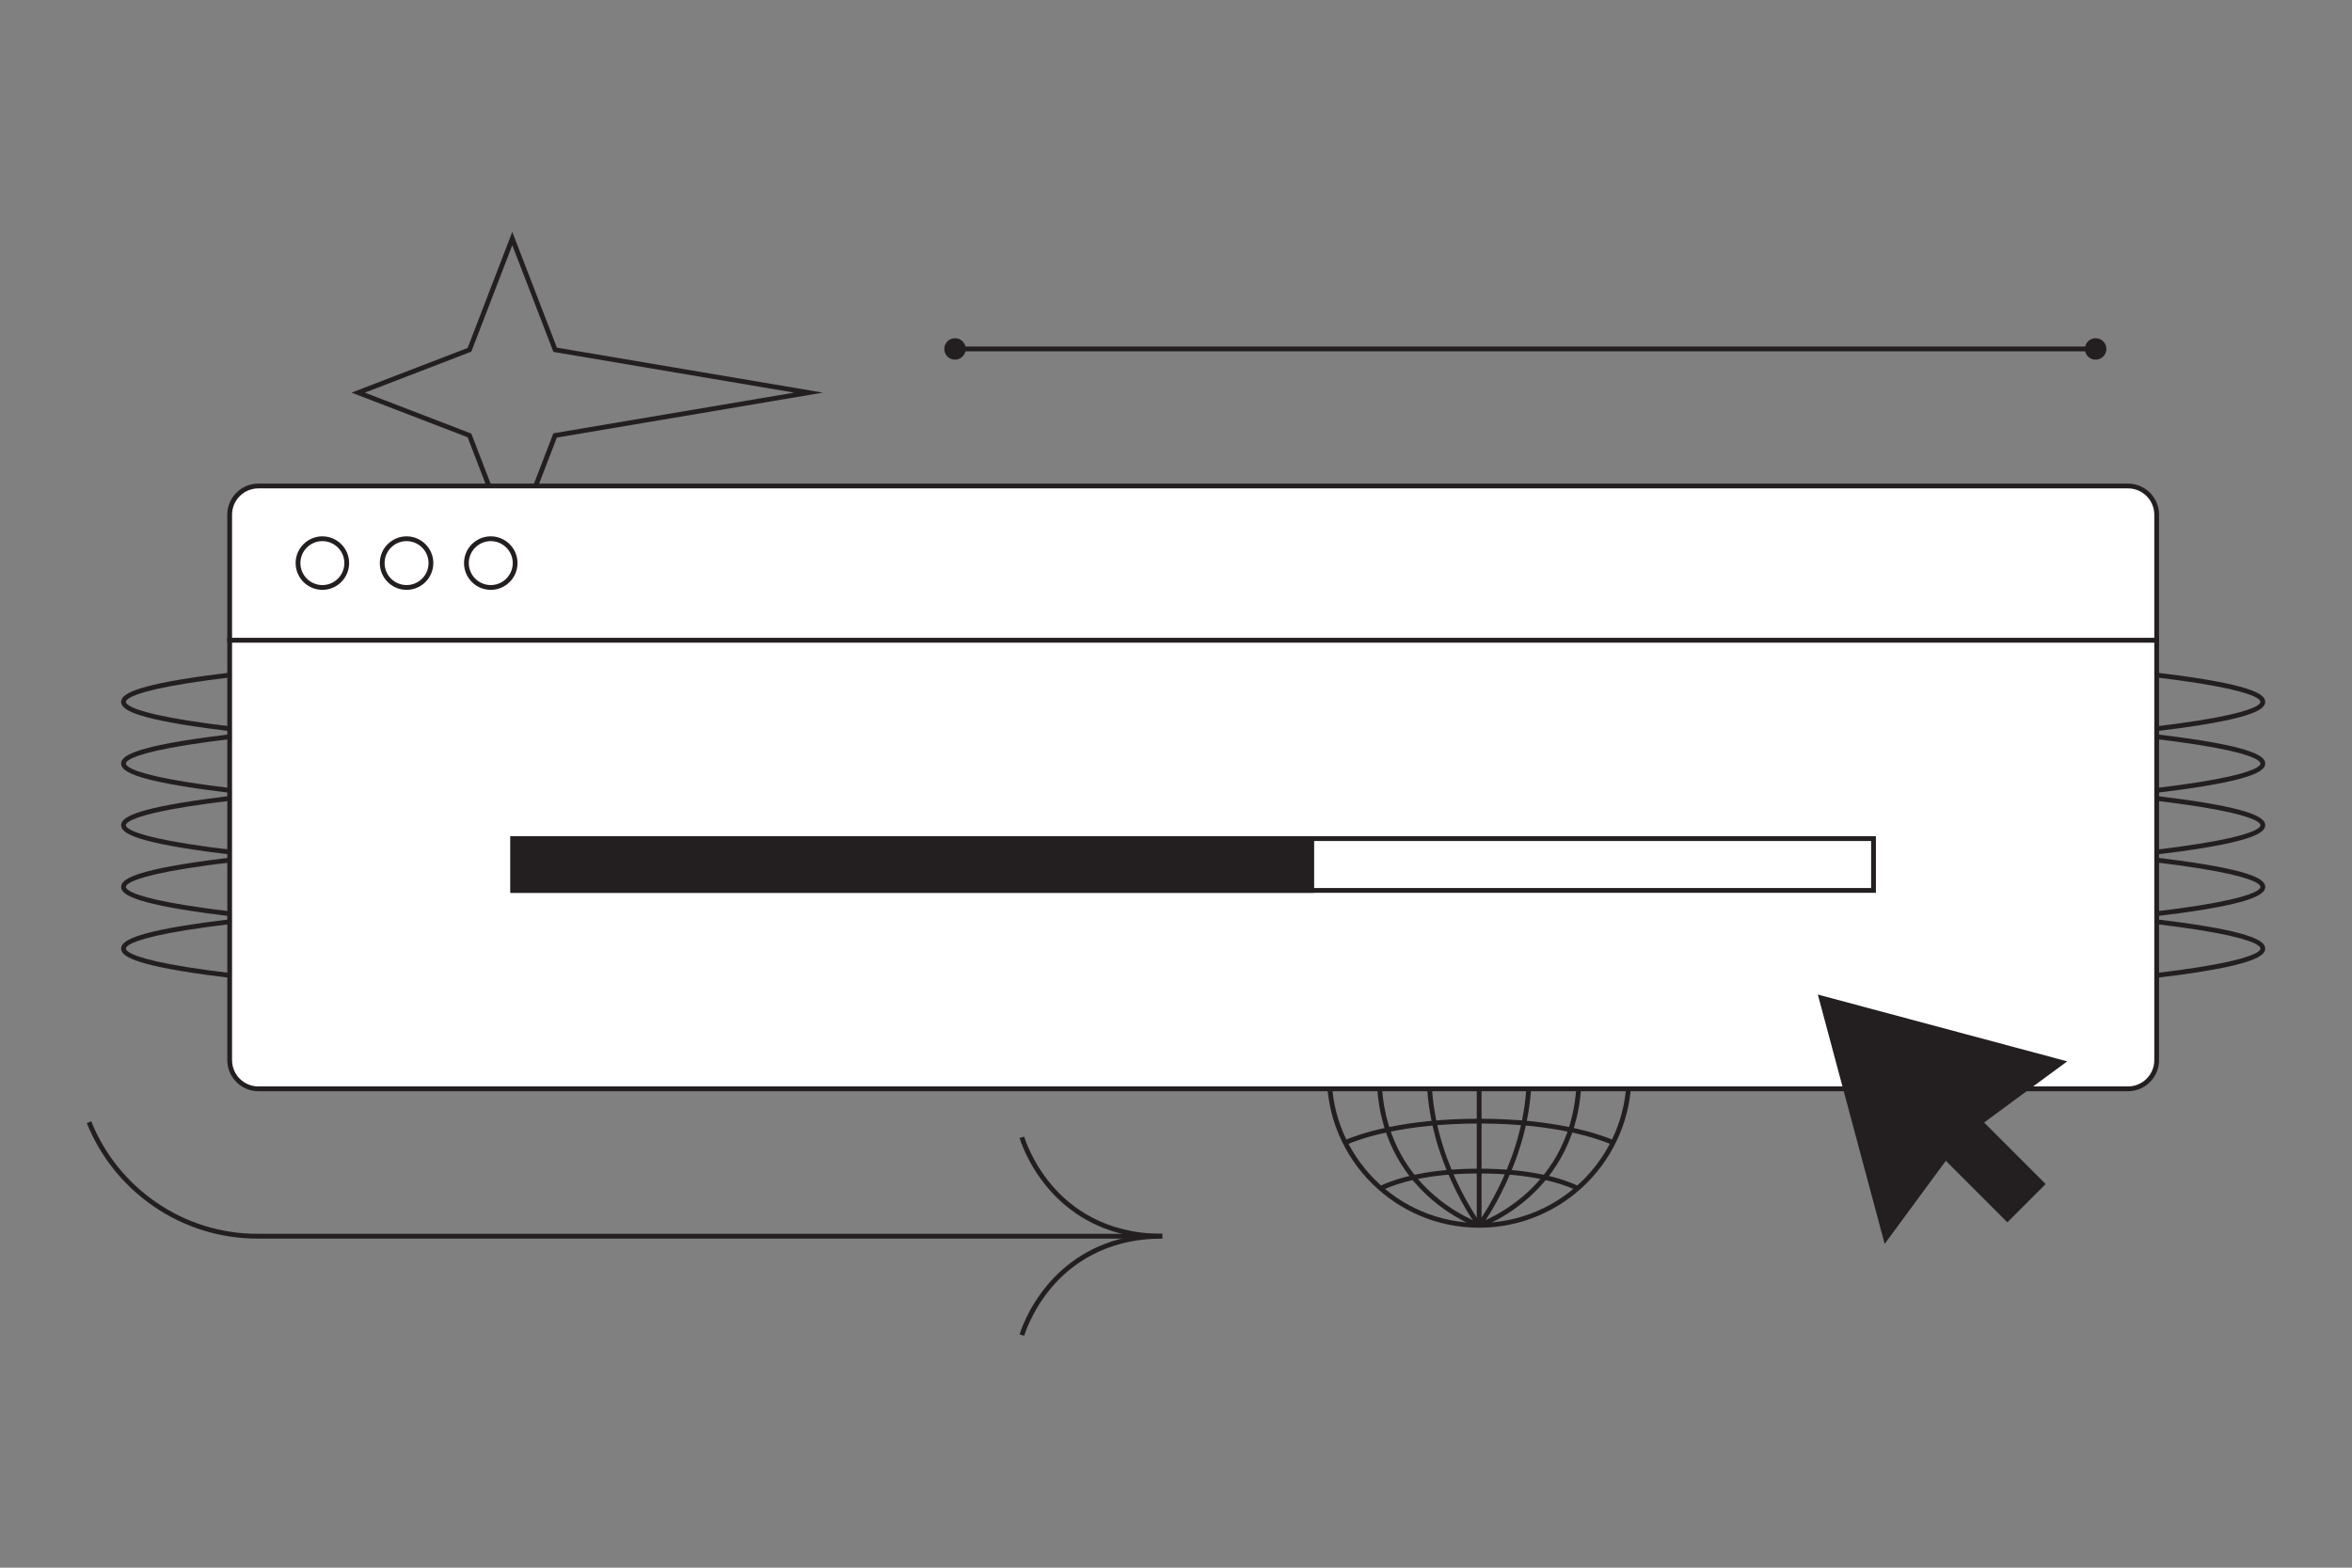 <svg height="1000" viewBox="0 0 1500 1000" width="1500" xmlns="http://www.w3.org/2000/svg"><rect x="0" y="0" width="1500" height="1000" fill="#808080" stroke="none"/><g fill="#231f20"><path d="m326.719 352.968-28.488-74.032-74.032-28.488 74.032-28.488 28.487-74.029 28.446 73.824 169.638 28.694-169.664 28.666zm-94.03-102.52 67.901 26.129 26.128 67.901 26.198-68.08 153.594-25.951-153.567-25.976-26.224-68.057-26.129 67.904zm528.266 238.129c-182.245 0-353.585-4.093-482.459-11.525-62.689-3.615-111.917-7.827-146.314-12.518-48.684-6.638-54.927-12.478-54.927-16.824s6.243-10.186 54.927-16.824c34.398-4.689 83.625-8.901 146.314-12.517 128.875-7.433 300.216-11.525 482.459-11.525s353.585 4.093 482.46 11.525c62.689 3.615 111.917 7.827 146.314 12.517 48.684 6.639 54.927 12.479 54.927 16.824 0 4.347-6.243 10.187-54.927 16.824-34.398 4.69-83.625 8.902-146.314 12.518-128.874 7.432-300.215 11.525-482.46 11.525zm0-78.685c-182.187 0-353.465 4.092-482.284 11.521-188.804 10.888-198.368 23.816-198.368 26.296 0 2.481 9.564 15.409 198.369 26.298 128.818 7.429 300.096 11.521 482.284 11.521s353.466-4.092 482.284-11.521c188.805-10.889 198.369-23.816 198.369-26.298 0-2.48-9.564-15.408-198.369-26.297-128.819-7.428-300.098-11.52-482.285-11.52z"/><path d="M760.955 527.919c-182.245 0-353.585-4.093-482.459-11.525-62.689-3.615-111.917-7.827-146.314-12.518-48.684-6.638-54.927-12.479-54.927-16.824s6.243-10.187 54.927-16.824c34.398-4.69 83.625-8.902 146.314-12.518 128.875-7.433 300.215-11.525 482.459-11.525s353.586 4.093 482.46 11.525c62.689 3.615 111.917 7.827 146.314 12.518 48.684 6.638 54.927 12.479 54.927 16.824s-6.243 10.187-54.927 16.824c-34.398 4.69-83.625 8.902-146.314 12.518-128.874 7.433-300.215 11.525-482.46 11.525zm0-78.685c-182.188 0-353.466 4.092-482.284 11.521-188.804 10.888-198.368 23.817-198.368 26.297s9.564 15.409 198.369 26.298c128.818 7.429 300.096 11.521 482.284 11.521s353.466-4.092 482.284-11.521c188.805-10.889 198.369-23.817 198.369-26.298s-9.564-15.409-198.369-26.298c-128.818-7.428-300.097-11.52-482.285-11.52z"/><path d="M760.955 567.262c-182.245 0-353.585-4.093-482.459-11.525-62.689-3.615-111.917-7.827-146.314-12.518-48.684-6.638-54.927-12.479-54.927-16.824s6.243-10.187 54.927-16.824c34.398-4.69 83.625-8.902 146.314-12.518 128.875-7.433 300.215-11.525 482.459-11.525s353.586 4.093 482.46 11.525c62.689 3.615 111.917 7.827 146.314 12.518 48.684 6.638 54.927 12.479 54.927 16.824s-6.243 10.187-54.927 16.824c-34.398 4.69-83.625 8.902-146.314 12.518-128.874 7.432-300.215 11.525-482.46 11.525zm0-78.685c-182.188 0-353.466 4.092-482.284 11.521-188.804 10.888-198.368 23.816-198.368 26.297s9.564 15.409 198.369 26.298c128.818 7.429 300.096 11.521 482.284 11.521s353.466-4.092 482.284-11.521c188.805-10.889 198.369-23.817 198.369-26.298s-9.564-15.409-198.369-26.298c-128.818-7.429-300.097-11.52-482.285-11.52z"/><path d="M760.955 606.605c-182.245 0-353.585-4.093-482.459-11.525-62.689-3.615-111.917-7.827-146.314-12.518-48.684-6.638-54.927-12.479-54.927-16.824s6.243-10.187 54.927-16.824c34.398-4.69 83.625-8.902 146.314-12.518 128.875-7.433 300.215-11.525 482.459-11.525s353.586 4.093 482.46 11.525c62.689 3.615 111.917 7.827 146.314 12.518 48.684 6.638 54.927 12.479 54.927 16.824s-6.243 10.187-54.927 16.824c-34.398 4.69-83.625 8.902-146.314 12.518-128.874 7.432-300.215 11.525-482.46 11.525zm0-78.686c-182.188 0-353.466 4.092-482.284 11.521-188.804 10.888-198.368 23.817-198.368 26.298s9.564 15.409 198.369 26.298c128.818 7.429 300.096 11.521 482.284 11.521s353.466-4.092 482.284-11.521c188.805-10.889 198.369-23.817 198.369-26.298s-9.564-15.409-198.369-26.298c-128.818-7.429-300.097-11.521-482.285-11.521z"/><path d="M760.955 645.947c-182.244 0-353.584-4.093-482.459-11.525-62.689-3.615-111.917-7.827-146.314-12.517-48.684-6.639-54.927-12.479-54.927-16.824 0-4.347 6.243-10.187 54.927-16.824 34.398-4.69 83.625-8.902 146.314-12.518 128.875-7.433 300.215-11.525 482.459-11.525s353.586 4.093 482.46 11.525c62.689 3.615 111.917 7.827 146.314 12.518 48.684 6.638 54.927 12.478 54.927 16.824s-6.243 10.186-54.927 16.824c-34.398 4.689-83.625 8.901-146.314 12.517-128.875 7.432-300.216 11.525-482.46 11.525zm0-78.685c-182.188 0-353.466 4.092-482.284 11.521C89.867 589.671 80.303 602.599 80.303 605.08c0 2.48 9.564 15.408 198.369 26.297 128.818 7.429 300.097 11.521 482.284 11.521s353.466-4.092 482.284-11.521c188.805-10.889 198.369-23.816 198.369-26.297s-9.564-15.409-198.369-26.298c-128.818-7.428-300.097-11.52-482.285-11.52zm86.808 117.25h191.158v3.049H847.763z"/><path d="M941.818 590.457h3.049v191.158h-3.049z"/><path d="m944.56 782.534-2.435-1.836c.315-.419 31.553-42.479 31.553-94.661 0-52.221-31.237-94.243-31.553-94.661l2.435-1.836c.322.427 32.167 43.268 32.167 96.497s-31.845 96.07-32.167 96.497z"/><path d="M943.343 783.14c-53.543 0-97.104-43.561-97.104-97.104s43.561-97.104 97.104-97.104 97.104 43.561 97.104 97.104-43.561 97.104-97.104 97.104zm0-191.158c-51.862 0-94.055 42.192-94.055 94.055s42.193 94.055 94.055 94.055 94.055-42.192 94.055-94.055-42.194-94.055-94.055-94.055z"/><path d="m943.826 783.061-.968-2.891c.157-.053 15.896-5.442 31.407-19.707 14.266-13.12 31.272-36.683 31.272-74.427s-17.006-61.307-31.272-74.427c-15.511-14.265-31.25-19.654-31.407-19.707l.968-2.891c.663.222 16.421 5.602 32.406 20.265 14.76 13.54 32.354 37.847 32.354 76.76s-17.594 63.22-32.354 76.76c-15.984 14.663-31.742 20.043-32.406 20.265z"/><path d="M942.125 782.534c-.322-.427-32.167-43.268-32.167-96.497s31.845-96.07 32.167-96.497l2.435 1.836c-.315.419-31.553 42.479-31.553 94.661 0 52.221 31.237 94.243 31.553 94.661z"/><path d="M942.859 783.061c-.663-.222-16.421-5.602-32.406-20.265-14.76-13.54-32.354-37.847-32.354-76.76s17.594-63.22 32.354-76.76c15.985-14.663 31.743-20.043 32.406-20.265l.968 2.891c-.157.053-15.896 5.442-31.407 19.707-14.266 13.12-31.272 36.683-31.272 74.427s17.006 61.307 31.272 74.427c15.511 14.265 31.25 19.654 31.407 19.707z"/><path d="M1028.222 730.245c-9.507-4.083-36.809-13.577-84.879-13.577-48.071 0-75.372 9.494-84.878 13.576l-1.203-2.801c9.68-4.157 37.444-13.824 86.081-13.824 48.636 0 76.402 9.667 86.083 13.823zm-147.133 29.133-1.3-2.758c10.788-5.083 30.571-11.141 63.553-11.141 32.798 0 52.537 5.999 63.321 11.032l-1.289 2.764c-10.504-4.903-29.793-10.747-62.032-10.747-32.418.001-51.746 5.901-62.253 10.85zm62.254-100.925c-48.639 0-76.402-9.667-86.081-13.823l1.203-2.801c9.505 4.081 36.805 13.575 84.878 13.575 48.077 0 75.375-9.494 84.879-13.576l1.203 2.801c-9.678 4.157-37.44 13.824-86.082 13.824zm0-31.86c-32.985 0-52.767-6.059-63.553-11.142l1.3-2.758c10.505 4.95 29.833 10.851 62.253 10.851 32.239 0 51.527-5.844 62.032-10.747l1.289 2.764c-10.784 5.033-30.524 11.032-63.321 11.032z"/></g><path d="M146.474 408.367h1228.964v267.88c0 10.104-8.191 18.295-18.295 18.295H164.769c-10.104 0-18.295-8.191-18.295-18.295z" fill="#fff"/><path d="M1357.143 696.067H164.768c-10.928 0-19.819-8.891-19.819-19.819V406.843h1232.012v269.404c.001 10.929-8.89 19.82-19.818 19.82zM147.998 409.892v266.355c0 9.247 7.523 16.771 16.77 16.771h1192.375c9.247 0 16.77-7.523 16.77-16.771V409.892z" fill="#231f20"/><path d="M164.769 310.013h1192.374c10.104 0 18.295 8.191 18.295 18.295v80.06H146.474v-80.06c0-10.105 8.191-18.295 18.295-18.295z" fill="#fff"/><path d="M1376.962 409.892H144.95v-81.585c0-10.929 8.891-19.819 19.819-19.819h1192.375c10.928 0 19.819 8.891 19.819 19.819v81.585zm-1228.964-3.049h1225.915v-78.536c0-9.247-7.523-16.771-16.77-16.771H164.768c-9.247 0-16.77 7.523-16.77 16.771z" fill="#231f20"/><path d="M205.599 376.252c-9.409 0-17.063-7.654-17.063-17.062s7.654-17.062 17.063-17.062c9.408 0 17.062 7.654 17.062 17.062s-7.654 17.062-17.062 17.062zm0-31.076c-7.728 0-14.014 6.286-14.014 14.014s6.287 14.014 14.014 14.014 14.014-6.286 14.014-14.014-6.287-14.014-14.014-14.014zm53.695 31.076c-9.409 0-17.063-7.654-17.063-17.062s7.654-17.062 17.063-17.062c9.408 0 17.062 7.654 17.062 17.062s-7.654 17.062-17.062 17.062zm0-31.076c-7.728 0-14.014 6.286-14.014 14.014s6.287 14.014 14.014 14.014 14.014-6.286 14.014-14.014-6.287-14.014-14.014-14.014zm53.695 31.076c-9.408 0-17.062-7.654-17.062-17.062s7.654-17.062 17.062-17.062 17.062 7.654 17.062 17.062-7.654 17.062-17.062 17.062zm0-31.076c-7.727 0-14.014 6.286-14.014 14.014s6.287 14.014 14.014 14.014 14.014-6.286 14.014-14.014-6.287-14.014-14.014-14.014z" fill="#231f20"/><path d="M327.067 534.932h867.778v33.044H327.067z" fill="#fff"/><path d="M1196.369 569.501H325.542v-36.093h870.827zm-867.778-3.048h864.729v-29.995H328.591z" fill="#231f20"/><path d="M327.067 534.932h509.52v33.044h-509.52z" fill="#231f20"/><path d="M838.111 569.501H325.542v-36.093h512.569zm-509.52-3.048h506.471v-29.995H328.591zm412.603 223.625H164.275c-23.854 0-46.829-7.146-66.443-20.666-19.154-13.204-33.847-31.54-42.489-53.027l2.829-1.139c8.418 20.931 22.73 38.793 41.39 51.655 19.103 13.168 41.48 20.128 64.712 20.128h576.919v3.049z" fill="#231f20"/><path d="m653.191 852.07-2.934-.832c.187-.657 4.719-16.276 18.2-32.122 10.251-12.049 27.465-26.004 54.181-30.562-26.716-4.558-43.93-18.513-54.181-30.562-13.48-15.846-18.013-31.465-18.2-32.122l2.933-.833c.044.156 4.58 15.729 17.67 31.074 12.032 14.104 34.001 30.918 70.333 30.918v3.049c-36.392 0-58.378 16.865-70.415 31.014-13.053 15.345-17.543 30.823-17.587 30.978zm-44.133-631.016h727.451v3.049H609.058z" fill="#231f20"/><circle cx="609.059" cy="222.578" fill="#231f20" r="6.851"/><circle cx="1336.51" cy="222.578" fill="#231f20" r="6.851"/><path d="m1318.385 677.02-79.526-21.309-79.525-21.309 21.309 79.526 21.308 79.525 39.004-53.012 39.243 39.243 24.418-24.418-39.243-39.243z" fill="#231f20"/></svg>